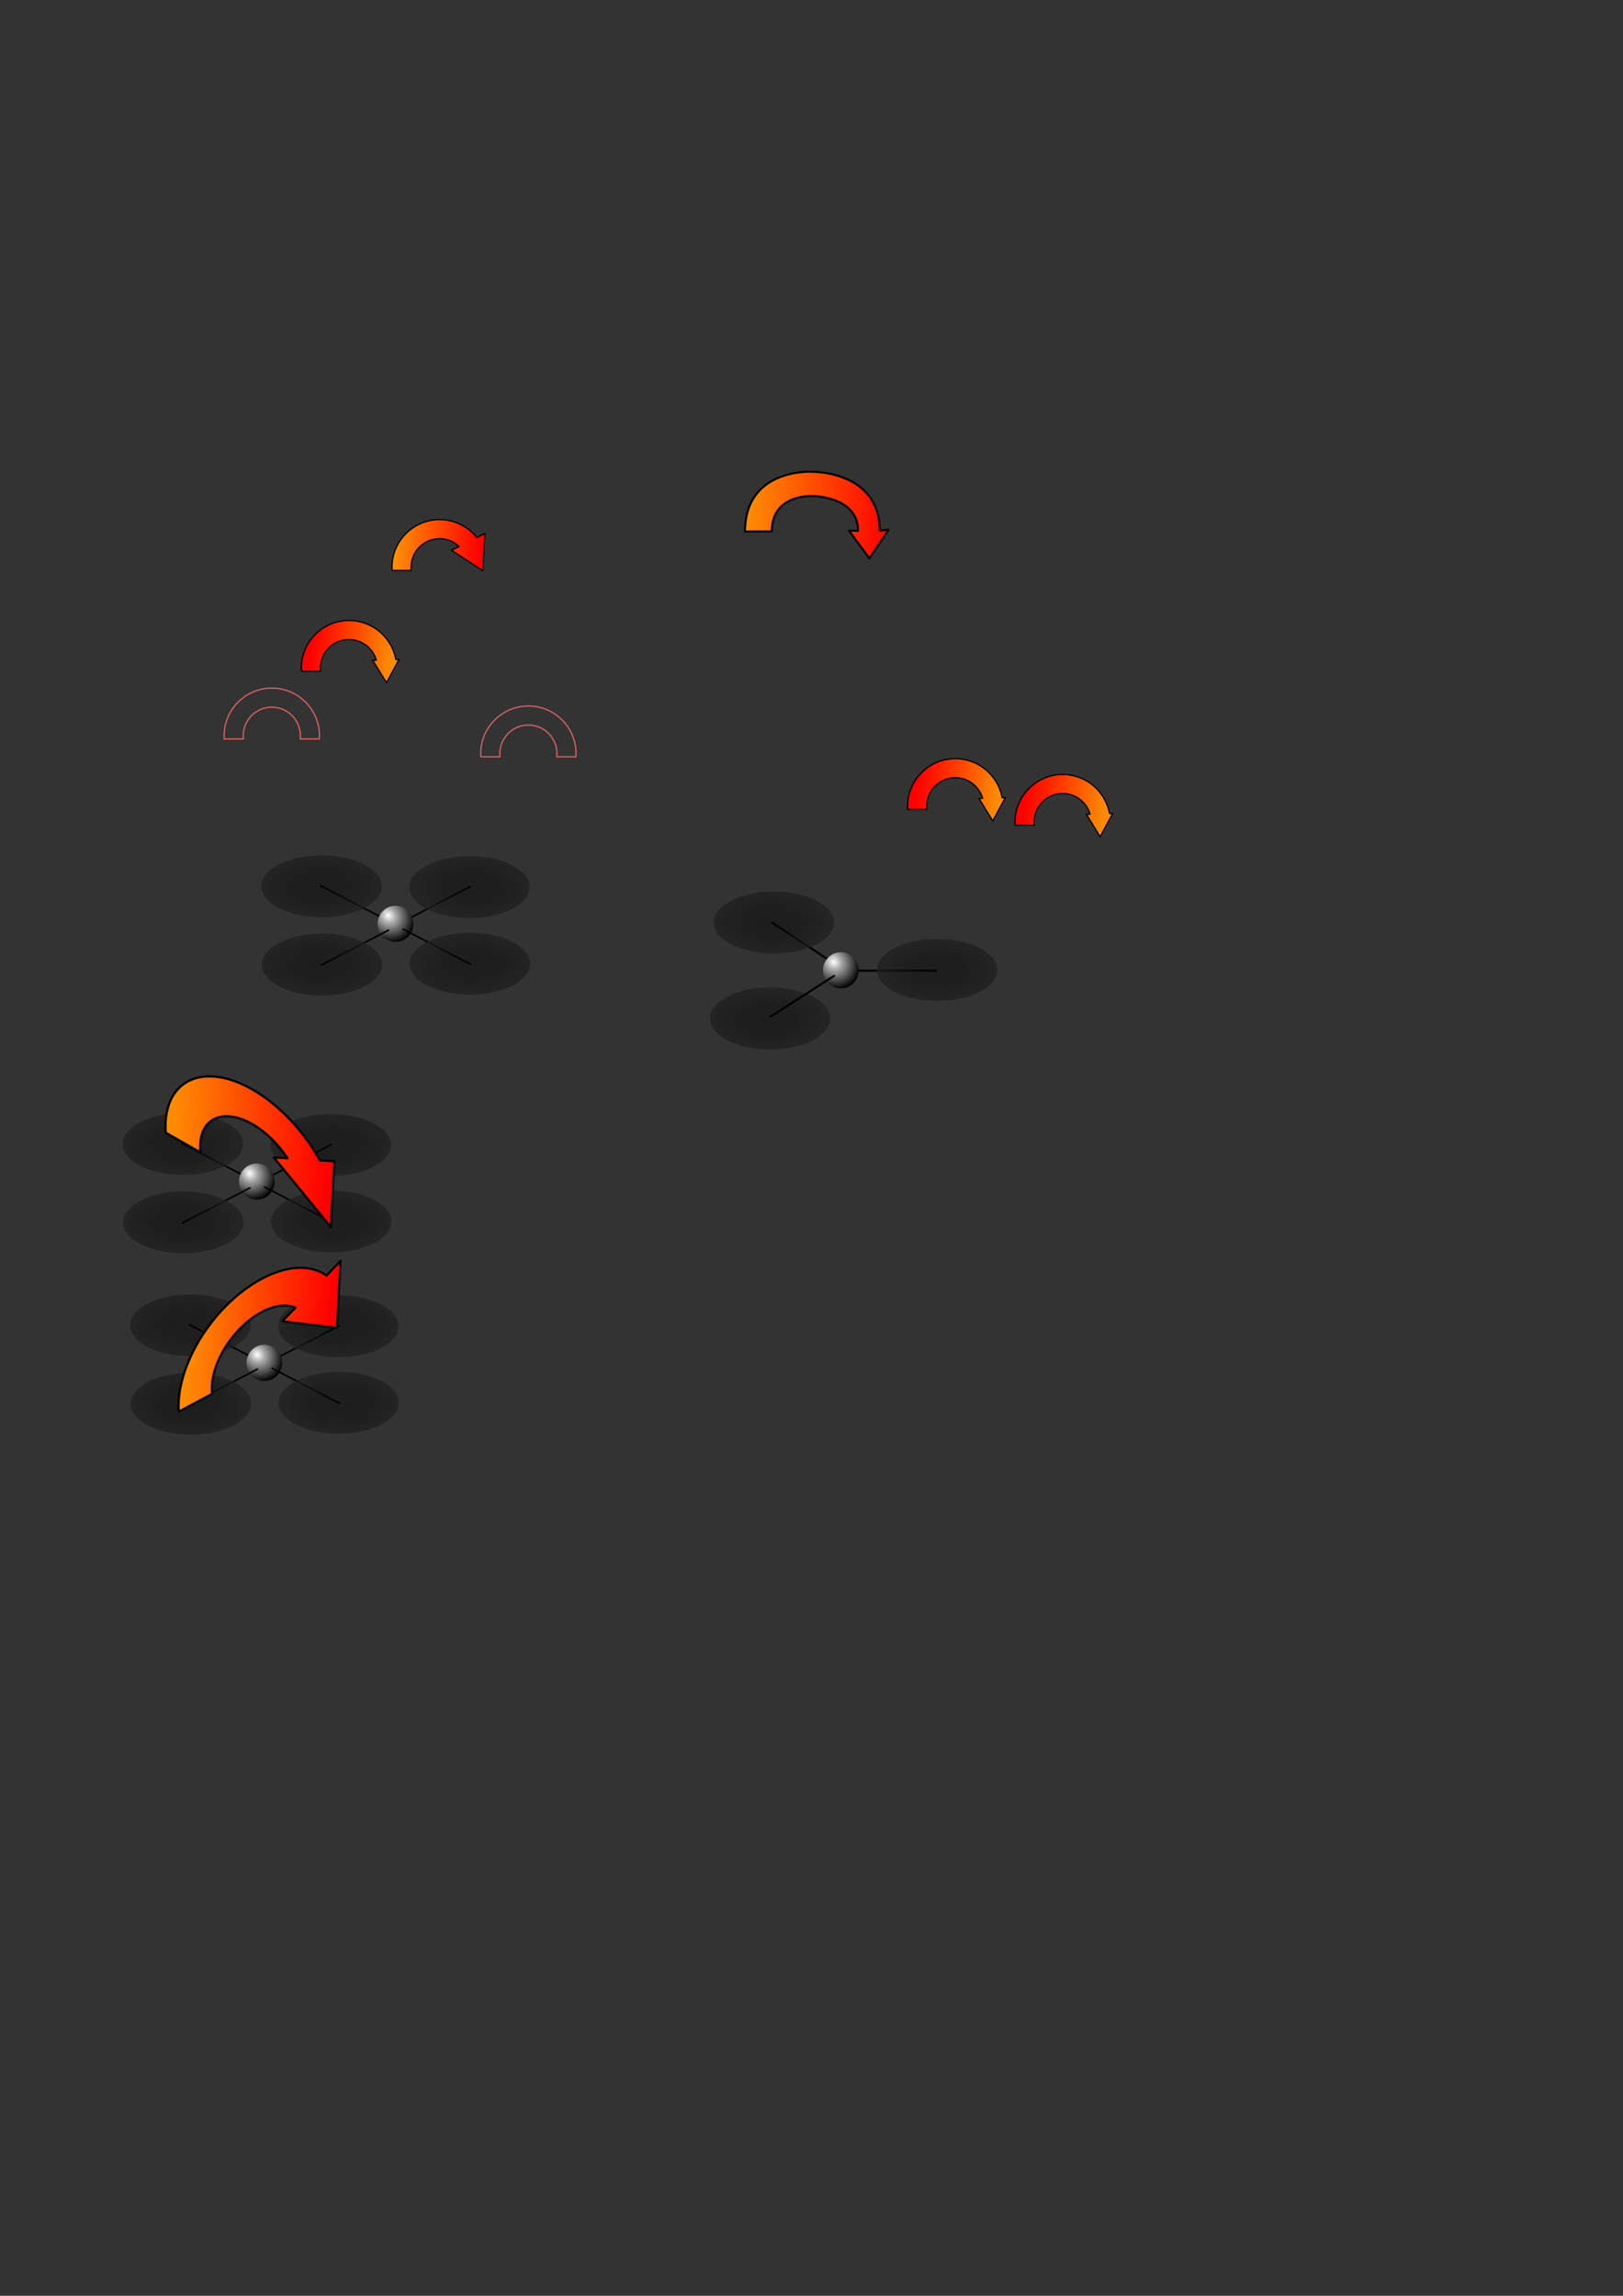<?xml version="1.0" encoding="UTF-8" standalone="no"?>
<!-- Created with Inkscape (http://www.inkscape.org/) -->
<svg
   xmlns:dc="http://purl.org/dc/elements/1.1/"
   xmlns:cc="http://web.resource.org/cc/"
   xmlns:rdf="http://www.w3.org/1999/02/22-rdf-syntax-ns#"
   xmlns:svg="http://www.w3.org/2000/svg"
   xmlns="http://www.w3.org/2000/svg"
   xmlns:xlink="http://www.w3.org/1999/xlink"
   xmlns:sodipodi="http://sodipodi.sourceforge.net/DTD/sodipodi-0.dtd"
   xmlns:inkscape="http://www.inkscape.org/namespaces/inkscape"
   width="210mm"
   height="297mm"
   id="svg2"
   sodipodi:version="0.32"
   inkscape:version="0.44.1"
   sodipodi:docbase="C:\Projets\CMD\Communication\Images"
   sodipodi:docname="trirotors.svg">
  <rect width="100%" height="100%" fill="#333333" stroke="none"/>
  <defs
     id="defs4">
    <linearGradient
       id="linearGradient10316">
      <stop
         style="stop-color:red;stop-opacity:1;"
         offset="0"
         id="stop10318" />
      <stop
         style="stop-color:#ff8b04;stop-opacity:1;"
         offset="1"
         id="stop10320" />
    </linearGradient>
    <marker
       inkscape:stockid="Arrow1Lend"
       orient="auto"
       refY="0.0"
       refX="0.0"
       id="Arrow1Lend"
       style="overflow:visible;">
      <path
         id="path7577"
         d="M 0.0,0.0 L 5.0,-5.0 L -12.5,0.0 L 5.0,5.0 L 0.0,0.0 z "
         style="fill-rule:evenodd;stroke:#000000;stroke-width:1.0pt;marker-start:none;"
         transform="scale(0.8) rotate(180) translate(12.5,0)" />
    </marker>
    <marker
       inkscape:stockid="TriangleInS"
       orient="auto"
       refY="0.0"
       refX="0.0"
       id="TriangleInS"
       style="overflow:visible">
      <path
         id="path7485"
         d="M 5.77,0.0 L -2.88,5.0 L -2.88,-5.0 L 5.77,0.0 z "
         style="fill-rule:evenodd;stroke:#000000;stroke-width:1.0pt;marker-start:none"
         transform="scale(-0.2)" />
    </marker>
    <linearGradient
       id="linearGradient8512">
      <stop
         style="stop-color:#ce1e1e;stop-opacity:0.366;"
         offset="0"
         id="stop8514" />
      <stop
         style="stop-color:#fb0000;stop-opacity:1;"
         offset="1"
         id="stop8516" />
    </linearGradient>
    <marker
       inkscape:stockid="TriangleOutL"
       orient="auto"
       refY="0.0"
       refX="0.0"
       id="TriangleOutL"
       style="overflow:visible">
      <path
         id="path7482"
         d="M 5.77,0.0 L -2.88,5.0 L -2.88,-5.0 L 5.77,0.0 z "
         style="fill-rule:evenodd;stroke:#000000;stroke-width:1.0pt;marker-start:none"
         transform="scale(0.8)" />
    </marker>
    <marker
       inkscape:stockid="SemiCircleOut"
       orient="auto"
       refY="0.0"
       refX="0.0"
       id="SemiCircleOut"
       style="overflow:visible">
      <path
         id="path7461"
         d="M -2.5,-0.809 C -2.5,1.951 -4.74,4.191 -7.5,4.191 L -7.5,-5.809 C -4.74,-5.809 -2.5,-3.569 -2.5,-0.809 z "
         style="fill-rule:evenodd;stroke:#000000;stroke-width:1.0pt;marker-start:none;marker-end:none"
         transform="scale(0.6) translate(7.125,0.763)" />
    </marker>
    <marker
       inkscape:stockid="CurvyCross"
       orient="auto"
       refY="0.0"
       refX="0.0"
       id="CurvyCross"
       style="overflow:visible">
      <g
         id="g7448"
         transform="scale(0.6)">
        <path
           id="path7450"
           d="M 4.625,-5.046 C 1.865,-5.046 -0.375,-2.806 -0.375,-0.046 C -0.375,2.714 1.865,4.954 4.625,4.954"
           style="fill:none;fill-rule:evenodd;stroke:#000000;stroke-width:1.0pt;marker-start:none;marker-end:none" />
        <path
           id="path7452"
           d="M -5.413,-5.046 C -2.653,-5.046 -0.413,-2.806 -0.413,-0.046 C -0.413,2.714 -2.653,4.954 -5.413,4.954"
           style="fill:none;fill-rule:evenodd;stroke:#000000;stroke-width:1.0pt;marker-start:none;marker-end:none" />
      </g>
    </marker>
    <marker
       inkscape:stockid="Scissors"
       orient="auto"
       refY="0.0"
       refX="0.0"
       id="Scissors"
       style="overflow:visible">
      <path
         id="schere"
         style="marker-start:none"
         d="M 9.09,-3.606 C 8.12,-4.777 6.37,-4.736 5.062,-4.233 L -3.15,-1.155 C -5.538,-2.462 -7.898,-2.087 -7.898,-2.724 C -7.898,-3.221 -7.442,-3.112 -7.51,-4.407 C -7.576,-5.65 -8.874,-6.57 -10.1,-6.488 C -11.328,-6.496 -12.6,-5.555 -12.611,-4.258 C -12.702,-2.952 -11.604,-1.739 -10.304,-1.653 C -8.782,-1.427 -6.086,-2.349 -4.821,-0.082 C -5.763,1.656 -7.435,1.661 -8.947,1.574 C -10.201,1.501 -11.709,1.861 -12.307,3.095 C -12.886,4.277 -12.318,5.959 -10.99,6.321 C -9.65,6.813 -7.81,6.191 -7.491,4.65 C -7.245,3.462 -8.086,2.904 -7.764,2.473 C -7.52,2.148 -5.973,2.336 -3.216,1.098 L 5.676,4.233 C 6.8,4.547 8.173,4.536 9.168,3.431 L -0.052,-0.054 L 9.09,-3.606 z M -9.218,-5.507 C -7.923,-4.784 -8.029,-2.823 -9.374,-2.443 C -10.591,-2.02 -12.145,-3.202 -11.758,-4.521 C -11.53,-5.603 -10.104,-6.001 -9.218,-5.507 z M -9.162,2.511 C -7.811,3.01 -8.04,5.295 -9.414,5.602 C -10.325,5.919 -11.627,5.464 -11.72,4.39 C -11.897,3.085 -10.363,1.906 -9.162,2.511 z " />
    </marker>
    <marker
       inkscape:stockid="Legs"
       orient="auto"
       refY="0.0"
       refX="0.0"
       id="Legs"
       style="overflow:visible">
      <g
         id="g7433"
         transform="scale(-0.7)">
        <g
           id="g7435"
           transform="matrix(0,-1,-1,0,20.709,21.314)">
          <path
             id="path7437"
             d="M 21.221,20.675 C 14.311,25.397 18.767,27.282 15.38,34.119"
             style="fill:none;fill-opacity:0.75;fill-rule:evenodd;stroke:#000000;stroke-width:1pt;marker-start:none;marker-end:none" />
          <path
             id="path7439"
             d="M 21.398,20.548 C 20.038,28.896 24.934,29.318 25.903,34.373"
             style="fill:none;fill-opacity:0.75;fill-rule:evenodd;stroke:#000000;stroke-width:1pt;marker-start:none;marker-end:none" />
        </g>
        <path
           id="path7441"
           d="M -14.09,-6.732 L -15.012,-2.688 L -11.049,-3.912 L -14.09,-6.732 z "
           style="fill:#030300;fill-rule:evenodd;stroke-width:1pt;marker-end:none" />
        <path
           id="path7443"
           d="M -15.216,4.557 L -13.342,8.256 L -11.075,4.784 L -15.216,4.557 z "
           style="fill:#030300;fill-rule:evenodd;stroke-width:1pt;marker-end:none" />
      </g>
    </marker>
    <marker
       inkscape:stockid="Club"
       orient="auto"
       refY="0.0"
       refX="0.0"
       id="Club"
       style="overflow:visible">
      <path
         id="path7413"
         d="M -1.597,-7.098 C -3.486,-7.098 -5.024,-5.561 -5.024,-3.671 C -5.024,-3.015 -4.785,-2.444 -4.464,-1.923 C -4.503,-1.891 -4.544,-1.865 -4.581,-1.83 C -5.203,-2.685 -6.17,-3.275 -7.308,-3.275 C -9.197,-3.275 -10.734,-1.738 -10.734,0.151 C -10.734,2.04 -9.197,3.578 -7.308,3.578 C -6.314,3.578 -5.439,3.136 -4.814,2.459 C -4.938,2.814 -5.024,3.18 -5.024,3.578 C -5.024,5.467 -3.486,7.004 -1.597,7.004 C 0.292,7.004 1.829,5.467 1.829,3.578 C 1.829,2.784 1.514,2.084 1.06,1.503 C 2.415,1.766 3.772,2.297 4.766,3.834 C 4.028,3.096 3.554,1.753 3.554,-0.059 L 2.925,-0.105 L 3.507,-0.128 C 3.507,-1.94 3.958,-3.283 4.696,-4.021 C 3.737,-2.539 2.439,-1.995 1.13,-1.713 C 1.534,-2.275 1.829,-2.927 1.829,-3.671 C 1.829,-5.561 0.292,-7.098 -1.597,-7.098 z "
         style="fill-rule:evenodd;stroke:#000000;stroke-width:0.746pt;marker-start:none"
         transform="scale(0.6)" />
    </marker>
    <marker
       inkscape:stockid="RazorWire"
       id="RazorWire"
       refX="0"
       refY="0"
       orient="auto">
       style=&quot;overflow:visible&quot;&gt;
      <path
   id="path7410"
   transform="scale(0.8,0.8)"
   style="fill:#808080;fill-opacity:1;fill-rule:evenodd;stroke:#000000;stroke-width:0.1pt"
   d="M 0.023,-0.74 L 0.023,0.697 L -7.759,3.01 L 10.679,3.01 L 3.491,0.697 L 3.491,-0.74 L 10.741,-2.896 L -7.727,-2.896 L 0.023,-0.74 z " />
</marker>
    <marker
       inkscape:stockid="Torso"
       orient="auto"
       refY="0.0"
       refX="0.0"
       id="Torso"
       style="overflow:visible">
      <g
         id="g7416"
         transform="scale(0.7)">
        <path
           id="path7418"
           d="M -4.779,-3.24 C -2.429,-2.874 0.521,-1.302 0.258,0.388 C -0.005,2.078 -2.213,2.618 -4.563,2.252 C -6.913,1.886 -8.521,0.752 -8.258,-0.938 C -7.995,-2.628 -7.13,-3.605 -4.779,-3.24 z "
           style="fill:none;fill-opacity:0.75;fill-rule:evenodd;stroke:#000000;stroke-width:1.25;marker-start:none;marker-mid:none;marker-end:none" />
        <path
           id="path7420"
           d="M 4.46,0.089 C -2.556,-4.378 5.225,-3.906 -0.848,-8.72"
           style="fill:none;fill-opacity:0.75;fill-rule:evenodd;stroke:#000000;stroke-width:1pt;marker-end:none" />
        <path
           id="path7422"
           d="M 4.93,0.058 C -1.387,1.749 1.803,5.478 -4.945,7.546"
           style="fill:none;fill-opacity:0.75;fill-rule:evenodd;stroke:#000000;stroke-width:1pt;marker-start:none;marker-end:none" />
        <rect
           id="rect7424"
           transform="matrix(0.528,-0.85,0.888,0.46,0,0)"
           y="-1.741"
           x="-10.392"
           height="2.761"
           width="2.637"
           style="fill-rule:evenodd;stroke-width:1pt;marker-end:none" />
        <rect
           id="rect7426"
           transform="matrix(0.671,-0.741,0.791,0.612,0,0)"
           y="-7.963"
           x="4.959"
           height="2.861"
           width="2.733"
           style="fill-rule:evenodd;stroke-width:1pt;marker-end:none" />
        <path
           id="path7428"
           transform="matrix(0,-1.11,1.11,0,25.966,19.716)"
           d="M 16.78 -28.685 A 0.607 0.607 0 1 0 15.565,-28.685 A 0.607 0.607 0 1 0 16.78 -28.685 z"
           sodipodi:ry="0.60731727"
           sodipodi:rx="0.60731727"
           sodipodi:cy="-28.685045"
           sodipodi:cx="16.172634"
           style="fill:#ff0000;fill-opacity:0.75;fill-rule:evenodd;stroke:#000000;stroke-width:1pt;marker-start:none;marker-end:none"
           sodipodi:type="arc" />
        <path
           id="path7430"
           transform="matrix(0,-1.11,1.11,0,26.825,16.991)"
           d="M 16.78 -28.685 A 0.607 0.607 0 1 0 15.565,-28.685 A 0.607 0.607 0 1 0 16.78 -28.685 z"
           sodipodi:ry="0.60731727"
           sodipodi:rx="0.60731727"
           sodipodi:cy="-28.685045"
           sodipodi:cx="16.172634"
           style="fill:#ff0000;fill-opacity:0.75;fill-rule:evenodd;stroke:#000000;stroke-width:1pt;marker-start:none;marker-end:none"
           sodipodi:type="arc" />
      </g>
    </marker>
    <marker
       inkscape:stockid="Arrow2Lend"
       orient="auto"
       refY="0.0"
       refX="0.0"
       id="Arrow2Lend"
       style="overflow:visible;">
      <path
         id="path7559"
         style="font-size:12.0;fill-rule:evenodd;stroke-width:0.625;stroke-linejoin:round;"
         d="M 8.719,4.034 L -2.207,0.016 L 8.719,-4.002 C 6.973,-1.63 6.983,1.616 8.719,4.034 z "
         transform="scale(1.1) rotate(180) translate(1,0)" />
    </marker>
    <linearGradient
       id="linearGradient3689">
      <stop
         style="stop-color:white;stop-opacity:1;"
         offset="0"
         id="stop3691" />
      <stop
         id="stop6352"
         offset="0.309"
         style="stop-color:#a4a4a4;stop-opacity:1;" />
      <stop
         style="stop-color:black;stop-opacity:1;"
         offset="1"
         id="stop3693" />
    </linearGradient>
    <linearGradient
       id="linearGradient2782">
      <stop
         style="stop-color:black;stop-opacity:0.411;"
         offset="0"
         id="stop2784" />
      <stop
         style="stop-color:#1f1f1f;stop-opacity:0.741;"
         offset="1"
         id="stop2786" />
    </linearGradient>
    <radialGradient
       inkscape:collect="always"
       xlink:href="#linearGradient2782"
       id="radialGradient6424"
       gradientUnits="userSpaceOnUse"
       gradientTransform="matrix(4.209917e-3,-0.526,0.966,7.845664e-3,-358.727,593.345)"
       cx="145.759"
       cy="521.751"
       fx="145.759"
       fy="521.751"
       r="129.561" />
    <radialGradient
       inkscape:collect="always"
       xlink:href="#linearGradient2782"
       id="radialGradient6426"
       gradientUnits="userSpaceOnUse"
       gradientTransform="matrix(4.209917e-3,-0.526,0.966,7.845664e-3,-358.727,593.345)"
       cx="145.759"
       cy="521.751"
       fx="145.759"
       fy="521.751"
       r="129.561" />
    <radialGradient
       inkscape:collect="always"
       xlink:href="#linearGradient3689"
       id="radialGradient6428"
       gradientUnits="userSpaceOnUse"
       gradientTransform="matrix(1.056,1.074,-1.047,0.851,577.506,-242.513)"
       cx="306.13"
       cy="568.203"
       fx="306.13"
       fy="568.203"
       r="43.569" />
    <radialGradient
       inkscape:collect="always"
       xlink:href="#linearGradient2782"
       id="radialGradient6430"
       gradientUnits="userSpaceOnUse"
       gradientTransform="matrix(4.209917e-3,-0.526,0.966,7.845664e-3,-358.727,593.345)"
       cx="145.759"
       cy="521.751"
       fx="145.759"
       fy="521.751"
       r="129.561" />
    <radialGradient
       inkscape:collect="always"
       xlink:href="#linearGradient2782"
       id="radialGradient6432"
       gradientUnits="userSpaceOnUse"
       gradientTransform="matrix(4.209917e-3,-0.526,0.966,7.845664e-3,-358.727,593.345)"
       cx="145.759"
       cy="521.751"
       fx="145.759"
       fy="521.751"
       r="129.561" />
    <radialGradient
       inkscape:collect="always"
       xlink:href="#linearGradient3689"
       id="radialGradient6466"
       gradientUnits="userSpaceOnUse"
       gradientTransform="matrix(1.056,1.074,-1.047,0.851,577.506,-242.513)"
       cx="306.13"
       cy="568.203"
       fx="306.13"
       fy="568.203"
       r="43.569" />
    <radialGradient
       inkscape:collect="always"
       xlink:href="#linearGradient2782"
       id="radialGradient6497"
       gradientUnits="userSpaceOnUse"
       gradientTransform="matrix(4.209917e-3,-0.526,0.966,7.845664e-3,-358.727,593.345)"
       cx="145.759"
       cy="521.751"
       fx="145.759"
       fy="521.751"
       r="129.561" />
    <radialGradient
       inkscape:collect="always"
       xlink:href="#linearGradient2782"
       id="radialGradient6499"
       gradientUnits="userSpaceOnUse"
       gradientTransform="matrix(4.209917e-3,-0.526,0.966,7.845664e-3,-358.727,593.345)"
       cx="145.759"
       cy="521.751"
       fx="145.759"
       fy="521.751"
       r="129.561" />
    <radialGradient
       inkscape:collect="always"
       xlink:href="#linearGradient2782"
       id="radialGradient6501"
       gradientUnits="userSpaceOnUse"
       gradientTransform="matrix(4.209917e-3,-0.526,0.966,7.845664e-3,-358.727,593.345)"
       cx="145.759"
       cy="521.751"
       fx="145.759"
       fy="521.751"
       r="129.561" />
    <linearGradient
       inkscape:collect="always"
       xlink:href="#linearGradient10316"
       id="linearGradient10334"
       gradientUnits="userSpaceOnUse"
       gradientTransform="matrix(0.975,-0.222,0.222,0.975,-286.463,-86.296)"
       x1="253.743"
       y1="537.393"
       x2="186.878"
       y2="518.974" />
    <linearGradient
       inkscape:collect="always"
       xlink:href="#linearGradient10316"
       id="linearGradient10338"
       gradientUnits="userSpaceOnUse"
       gradientTransform="matrix(0.975,-0.222,0.222,0.975,-299.783,-30.867)"
       x1="253.743"
       y1="537.393"
       x2="186.878"
       y2="518.974" />
    <linearGradient
       inkscape:collect="always"
       xlink:href="#linearGradient10316"
       id="linearGradient10342"
       gradientUnits="userSpaceOnUse"
       gradientTransform="matrix(0.975,-0.222,0.222,0.975,-305.369,-0.36)"
       x1="253.743"
       y1="537.393"
       x2="186.878"
       y2="518.974" />
    <linearGradient
       inkscape:collect="always"
       xlink:href="#linearGradient10316"
       id="linearGradient10350"
       gradientUnits="userSpaceOnUse"
       gradientTransform="matrix(0.975,-0.222,0.222,0.975,-189.514,-189.426)"
       x1="253.743"
       y1="537.393"
       x2="186.878"
       y2="518.974" />
    <linearGradient
       inkscape:collect="always"
       xlink:href="#linearGradient10316"
       id="linearGradient10354"
       gradientUnits="userSpaceOnUse"
       gradientTransform="matrix(0.975,-0.222,0.222,0.975,68.759,-213.548)"
       x1="253.743"
       y1="537.393"
       x2="186.878"
       y2="518.974" />
    <linearGradient
       inkscape:collect="always"
       xlink:href="#linearGradient10316"
       id="linearGradient11270"
       x1="234.517"
       y1="275.448"
       x2="193.627"
       y2="273.444"
       gradientUnits="userSpaceOnUse" />
    <linearGradient
       inkscape:collect="always"
       xlink:href="#linearGradient10316"
       id="linearGradient12159"
       gradientUnits="userSpaceOnUse"
       x1="234.517"
       y1="275.448"
       x2="193.627"
       y2="273.444"
       gradientTransform="matrix(1.743,-0.929,0,1.743,-163.126,168.553)" />
    <linearGradient
       inkscape:collect="always"
       xlink:href="#linearGradient10316"
       id="linearGradient12180"
       x1="151"
       y1="323.654"
       x2="190.094"
       y2="329.518"
       gradientUnits="userSpaceOnUse" />
    <linearGradient
       inkscape:collect="always"
       xlink:href="#linearGradient10316"
       id="linearGradient13069"
       gradientUnits="userSpaceOnUse"
       x1="151"
       y1="323.654"
       x2="190.094"
       y2="329.518"
       gradientTransform="translate(296.493,67.56)" />
    <linearGradient
       inkscape:collect="always"
       xlink:href="#linearGradient10316"
       id="linearGradient13073"
       gradientUnits="userSpaceOnUse"
       x1="151"
       y1="323.654"
       x2="190.094"
       y2="329.518"
       gradientTransform="translate(349.016,75.301)" />
    <linearGradient
       inkscape:collect="always"
       xlink:href="#linearGradient10316"
       id="linearGradient13077"
       gradientUnits="userSpaceOnUse"
       x1="151"
       y1="323.654"
       x2="190.094"
       y2="329.518"
       gradientTransform="matrix(1.857,0.96,0,1.857,-3.132,-371.486)" />
    <linearGradient
       inkscape:collect="always"
       xlink:href="#linearGradient10316"
       id="linearGradient13081"
       gradientUnits="userSpaceOnUse"
       x1="234.517"
       y1="275.448"
       x2="193.627"
       y2="273.444"
       gradientTransform="matrix(1.819,1.033,0,1.819,-267.793,-151.59)" />
    <radialGradient
       inkscape:collect="always"
       xlink:href="#linearGradient2782"
       id="radialGradient13113"
       gradientUnits="userSpaceOnUse"
       gradientTransform="matrix(4.209917e-3,-0.526,0.966,7.845664e-3,-358.727,593.345)"
       cx="145.759"
       cy="521.751"
       fx="145.759"
       fy="521.751"
       r="129.561" />
    <radialGradient
       inkscape:collect="always"
       xlink:href="#linearGradient2782"
       id="radialGradient13115"
       gradientUnits="userSpaceOnUse"
       gradientTransform="matrix(4.209917e-3,-0.526,0.966,7.845664e-3,-358.727,593.345)"
       cx="145.759"
       cy="521.751"
       fx="145.759"
       fy="521.751"
       r="129.561" />
    <radialGradient
       inkscape:collect="always"
       xlink:href="#linearGradient3689"
       id="radialGradient13117"
       gradientUnits="userSpaceOnUse"
       gradientTransform="matrix(1.056,1.074,-1.047,0.851,577.506,-242.513)"
       cx="306.13"
       cy="568.203"
       fx="306.13"
       fy="568.203"
       r="43.569" />
    <radialGradient
       inkscape:collect="always"
       xlink:href="#linearGradient2782"
       id="radialGradient13119"
       gradientUnits="userSpaceOnUse"
       gradientTransform="matrix(4.209917e-3,-0.526,0.966,7.845664e-3,-358.727,593.345)"
       cx="145.759"
       cy="521.751"
       fx="145.759"
       fy="521.751"
       r="129.561" />
    <radialGradient
       inkscape:collect="always"
       xlink:href="#linearGradient2782"
       id="radialGradient13121"
       gradientUnits="userSpaceOnUse"
       gradientTransform="matrix(4.209917e-3,-0.526,0.966,7.845664e-3,-358.727,593.345)"
       cx="145.759"
       cy="521.751"
       fx="145.759"
       fy="521.751"
       r="129.561" />
    <linearGradient
       inkscape:collect="always"
       xlink:href="#linearGradient10316"
       id="linearGradient13123"
       gradientUnits="userSpaceOnUse"
       gradientTransform="matrix(1.743,-0.929,0,1.743,-246.805,382.142)"
       x1="234.517"
       y1="275.448"
       x2="193.627"
       y2="273.444" />
    <radialGradient
       inkscape:collect="always"
       xlink:href="#linearGradient2782"
       id="radialGradient13153"
       gradientUnits="userSpaceOnUse"
       gradientTransform="matrix(4.209917e-3,-0.526,0.966,7.845664e-3,-358.727,593.345)"
       cx="145.759"
       cy="521.751"
       fx="145.759"
       fy="521.751"
       r="129.561" />
    <radialGradient
       inkscape:collect="always"
       xlink:href="#linearGradient2782"
       id="radialGradient13155"
       gradientUnits="userSpaceOnUse"
       gradientTransform="matrix(4.209917e-3,-0.526,0.966,7.845664e-3,-358.727,593.345)"
       cx="145.759"
       cy="521.751"
       fx="145.759"
       fy="521.751"
       r="129.561" />
    <radialGradient
       inkscape:collect="always"
       xlink:href="#linearGradient3689"
       id="radialGradient13157"
       gradientUnits="userSpaceOnUse"
       gradientTransform="matrix(1.056,1.074,-1.047,0.851,577.506,-242.513)"
       cx="306.13"
       cy="568.203"
       fx="306.13"
       fy="568.203"
       r="43.569" />
    <radialGradient
       inkscape:collect="always"
       xlink:href="#linearGradient2782"
       id="radialGradient13159"
       gradientUnits="userSpaceOnUse"
       gradientTransform="matrix(4.209917e-3,-0.526,0.966,7.845664e-3,-358.727,593.345)"
       cx="145.759"
       cy="521.751"
       fx="145.759"
       fy="521.751"
       r="129.561" />
    <radialGradient
       inkscape:collect="always"
       xlink:href="#linearGradient2782"
       id="radialGradient13161"
       gradientUnits="userSpaceOnUse"
       gradientTransform="matrix(4.209917e-3,-0.526,0.966,7.845664e-3,-358.727,593.345)"
       cx="145.759"
       cy="521.751"
       fx="145.759"
       fy="521.751"
       r="129.561" />
    <linearGradient
       inkscape:collect="always"
       xlink:href="#linearGradient10316"
       id="linearGradient13165"
       gradientUnits="userSpaceOnUse"
       x1="234.517"
       y1="275.448"
       x2="193.627"
       y2="273.444"
       gradientTransform="matrix(6.384,0,0,3.563,-1178.45,-545.997)" />
  </defs>
  <sodipodi:namedview
     id="base"
     pagecolor="#ffffff"
     bordercolor="#666666"
     borderopacity="1.0"
     inkscape:pageopacity="0.0"
     inkscape:pageshadow="2"
     inkscape:zoom="1.8087443"
     inkscape:cx="225.46173"
     inkscape:cy="672.9144"
     inkscape:document-units="px"
     inkscape:current-layer="layer1"
     inkscape:window-width="1440"
     inkscape:window-height="814"
     inkscape:window-x="-4"
     inkscape:window-y="-4" />
  <g
     inkscape:label="Calque 1"
     inkscape:groupmode="layer"
     id="layer1">
    <g
       id="g6409"
       transform="matrix(0.2,0,0,0.2,60.926,462.077)">
      <g
         transform="matrix(1,0,0,-1,-1.052,1164.474)"
         id="g6377">
        <path
           style="fill:none;fill-opacity:0.75;fill-rule:evenodd;stroke:black;stroke-width:4;stroke-linecap:round;stroke-linejoin:round;stroke-miterlimit:4;stroke-dasharray:none;stroke-opacity:1"
           d="M 141.672,679.262 L 306.273,593.721"
           id="path6379" />
        <path
           sodipodi:type="arc"
           style="opacity:1;fill:url(#radialGradient6424);fill-opacity:1;stroke:none;stroke-width:4;stroke-linecap:round;stroke-linejoin:round;stroke-miterlimit:4;stroke-dasharray:none;stroke-opacity:1"
           id="path6381"
           sodipodi:cx="150.19879"
           sodipodi:cy="519.78705"
           sodipodi:rx="129.56079"
           sodipodi:ry="67.073509"
           d="M 279.76 519.787 A 129.561 67.074 0 1 1  20.638,519.787 A 129.561 67.074 0 1 1  279.76 519.787 z"
           transform="matrix(1.136,0,0,1.128,-27.12,91.585)" />
      </g>
      <g
         transform="matrix(-1,0,0,-1,647.709,1166.618)"
         id="g6383">
        <path
           style="fill:none;fill-opacity:0.75;fill-rule:evenodd;stroke:black;stroke-width:4;stroke-linecap:round;stroke-linejoin:round;stroke-miterlimit:4;stroke-dasharray:none;stroke-opacity:1"
           d="M 141.672,679.262 L 306.273,593.721"
           id="path6385" />
        <path
           sodipodi:type="arc"
           style="opacity:1;fill:url(#radialGradient6426);fill-opacity:1;stroke:none;stroke-width:4;stroke-linecap:round;stroke-linejoin:round;stroke-miterlimit:4;stroke-dasharray:none;stroke-opacity:1"
           id="path6387"
           sodipodi:cx="150.19879"
           sodipodi:cy="519.78705"
           sodipodi:rx="129.56079"
           sodipodi:ry="67.073509"
           d="M 279.76 519.787 A 129.561 67.074 0 1 1  20.638,519.787 A 129.561 67.074 0 1 1  279.76 519.787 z"
           transform="matrix(1.136,0,0,1.128,-27.12,91.585)" />
      </g>
      <path
         transform="matrix(1,0,0,1.1,0,-68.546)"
         d="M 366.898 588.007 A 43.569 40.129 0 1 1  279.76,588.007 A 43.569 40.129 0 1 1  366.898 588.007 z"
         sodipodi:ry="40.129448"
         sodipodi:rx="43.569118"
         sodipodi:cy="588.00714"
         sodipodi:cx="323.3287"
         id="path2802"
         style="opacity:1;fill:url(#radialGradient6428);fill-opacity:1;stroke:none;stroke-width:4;stroke-linecap:round;stroke-linejoin:round;stroke-miterlimit:4;stroke-dasharray:none;stroke-opacity:1"
         sodipodi:type="arc" />
      <g
         id="g6365">
        <path
           style="fill:none;fill-opacity:0.75;fill-rule:evenodd;stroke:black;stroke-width:4;stroke-linecap:round;stroke-linejoin:round;stroke-miterlimit:4;stroke-dasharray:none;stroke-opacity:1"
           d="M 141.672,679.262 L 306.273,593.721"
           id="path1872" />
        <path
           sodipodi:type="arc"
           style="opacity:1;fill:url(#radialGradient6430);fill-opacity:1;stroke:none;stroke-width:4;stroke-linecap:round;stroke-linejoin:round;stroke-miterlimit:4;stroke-dasharray:none;stroke-opacity:1"
           id="path2794"
           sodipodi:cx="150.19879"
           sodipodi:cy="519.78705"
           sodipodi:rx="129.56079"
           sodipodi:ry="67.073509"
           d="M 279.76 519.787 A 129.561 67.074 0 1 1  20.638,519.787 A 129.561 67.074 0 1 1  279.76 519.787 z"
           transform="matrix(1.136,0,0,1.128,-27.12,91.585)" />
      </g>
      <g
         transform="matrix(-1,0,0,1,648.761,-2.144)"
         id="g6369">
        <path
           style="fill:none;fill-opacity:0.75;fill-rule:evenodd;stroke:black;stroke-width:4;stroke-linecap:round;stroke-linejoin:round;stroke-miterlimit:4;stroke-dasharray:none;stroke-opacity:1"
           d="M 141.672,679.262 L 306.273,593.721"
           id="path6371" />
        <path
           sodipodi:type="arc"
           style="opacity:1;fill:url(#radialGradient6432);fill-opacity:1;stroke:none;stroke-width:4;stroke-linecap:round;stroke-linejoin:round;stroke-miterlimit:4;stroke-dasharray:none;stroke-opacity:1"
           id="path6373"
           sodipodi:cx="150.19879"
           sodipodi:cy="519.78705"
           sodipodi:rx="129.56079"
           sodipodi:ry="67.073509"
           d="M 279.76 519.787 A 129.561 67.074 0 1 1  20.638,519.787 A 129.561 67.074 0 1 1  279.76 519.787 z"
           transform="matrix(1.136,0,0,1.128,-27.12,91.585)" />
      </g>
    </g>
    <g
       id="g6509">
      <path
         id="path6505"
         d="M 408.495,471.49 L 377.31,450.928"
         style="fill:none;fill-opacity:0.75;fill-rule:evenodd;stroke:black;stroke-width:1px;stroke-linecap:butt;stroke-linejoin:miter;stroke-opacity:1" />
      <path
         id="path6507"
         d="M 417.748,474.574 L 458.187,474.574"
         style="fill:none;fill-opacity:0.75;fill-rule:evenodd;stroke:black;stroke-width:1px;stroke-linecap:butt;stroke-linejoin:miter;stroke-opacity:1" />
      <path
         transform="matrix(0.227,0,0,-0.226,344.337,568.548)"
         d="M 279.76 519.787 A 129.561 67.074 0 1 1  20.638,519.787 A 129.561 67.074 0 1 1  279.76 519.787 z"
         sodipodi:ry="67.073509"
         sodipodi:rx="129.56079"
         sodipodi:cy="519.78705"
         sodipodi:cx="150.19879"
         id="path6440"
         style="fill:url(#radialGradient6499);fill-opacity:1;stroke:none;stroke-width:4;stroke-linecap:round;stroke-linejoin:round;stroke-miterlimit:4;stroke-dasharray:none;stroke-opacity:1"
         sodipodi:type="arc" />
      <path
         transform="matrix(0.2,0,0,0.22,346.544,345.059)"
         d="M 366.898 588.007 A 43.569 40.129 0 1 1  279.76,588.007 A 43.569 40.129 0 1 1  366.898 588.007 z"
         sodipodi:ry="40.129448"
         sodipodi:rx="43.569118"
         sodipodi:cy="588.00714"
         sodipodi:cx="323.3287"
         id="path6448"
         style="fill:url(#radialGradient6466);fill-opacity:1;stroke:none;stroke-width:4;stroke-linecap:round;stroke-linejoin:round;stroke-miterlimit:4;stroke-dasharray:none;stroke-opacity:1"
         sodipodi:type="arc" />
      <path
         transform="matrix(0.227,0,0,0.226,342.491,380.513)"
         d="M 279.76 519.787 A 129.561 67.074 0 1 1  20.638,519.787 A 129.561 67.074 0 1 1  279.76 519.787 z"
         sodipodi:ry="67.073509"
         sodipodi:rx="129.56079"
         sodipodi:cy="519.78705"
         sodipodi:cx="150.19879"
         id="path6454"
         style="fill:url(#radialGradient6501);fill-opacity:1;stroke:none;stroke-width:4;stroke-linecap:round;stroke-linejoin:round;stroke-miterlimit:4;stroke-dasharray:none;stroke-opacity:1"
         sodipodi:type="arc" />
      <path
         transform="matrix(-0.227,0,0,0.226,492.344,356.78)"
         d="M 279.76 519.787 A 129.561 67.074 0 1 1  20.638,519.787 A 129.561 67.074 0 1 1  279.76 519.787 z"
         sodipodi:ry="67.073509"
         sodipodi:rx="129.56079"
         sodipodi:cy="519.78705"
         sodipodi:cx="150.19879"
         id="path6460"
         style="fill:url(#radialGradient6497);fill-opacity:1;stroke:none;stroke-width:4;stroke-linecap:round;stroke-linejoin:round;stroke-miterlimit:4;stroke-dasharray:none;stroke-opacity:1"
         sodipodi:type="arc" />
      <path
         id="path6503"
         d="M 408.153,476.973 L 376.625,497.192"
         style="fill:none;fill-opacity:0.75;fill-rule:evenodd;stroke:black;stroke-width:1px;stroke-linecap:butt;stroke-linejoin:miter;stroke-opacity:1" />
    </g>
    <path
       style="fill:url(#linearGradient10354);fill-opacity:1;fill-rule:evenodd;stroke:black;stroke-width:1px;stroke-linecap:round;stroke-linejoin:round;stroke-opacity:1"
       d="M 364.326,259.877 L 377.43,259.8 C 377.43,245.098 390.192,242.55 396.422,242.55 C 402.652,242.55 419.589,244.609 419.589,259.563 L 415.162,259.43 L 425.149,273.012 L 434.531,259.021 L 430.196,259.476 C 430.196,230.515 398.142,230.63 396.451,230.63 C 394.479,230.63 364.326,230.025 364.326,259.877 z "
       id="path10352"
       sodipodi:nodetypes="cczccccczc" />
    <path
       style="opacity:1;fill:url(#linearGradient11270);fill-opacity:1.0;fill-rule:evenodd;stroke:black;stroke-width:0.6;stroke-linecap:round;stroke-linejoin:round;stroke-miterlimit:4;stroke-dasharray:none;stroke-opacity:1"
       d="M 215 254.062 C 202.136 254.062 191.688 264.511 191.688 277.375 C 191.688 277.893 191.717 278.396 191.75 278.906 L 201.094 278.906 C 201.04 278.406 201.031 277.889 201.031 277.375 C 201.031 269.657 207.282 263.375 215 263.375 C 218.688 263.375 222.009 264.841 224.5 267.188 L 220.812 269.062 L 236.125 279.062 L 237.125 260.812 L 233.188 262.812 C 228.912 257.482 222.358 254.063 215 254.062 z "
       id="path10358" />
    <path
       style="opacity:1;fill:url(#linearGradient12180);fill-opacity:1.0;fill-rule:evenodd;stroke:black;stroke-width:0.6;stroke-linecap:round;stroke-linejoin:round;stroke-miterlimit:4;stroke-dasharray:none;stroke-opacity:1"
       d="M 170.656 303.375 C 157.792 303.375 147.344 313.823 147.344 326.688 C 147.344 327.206 147.373 327.709 147.406 328.219 L 156.75 328.219 C 156.696 327.719 156.688 327.202 156.688 326.688 C 156.688 318.969 162.938 312.688 170.656 312.688 C 177.02 312.688 182.376 316.956 184.062 322.781 L 182.25 322.844 L 189 333.812 L 195.125 322.438 L 193.594 322.5 C 191.613 311.635 182.087 303.375 170.656 303.375 z "
       id="path11258" />
    <path
       style="opacity:1;fill:none;fill-opacity:1;fill-rule:evenodd;stroke:#dc6363;stroke-width:0.6;stroke-linecap:round;stroke-linejoin:round;stroke-miterlimit:4;stroke-dasharray:none;stroke-opacity:1"
       d="M 258.395,345.193 C 245.531,345.193 235.083,355.641 235.083,368.505 C 235.083,369.024 235.112,369.527 235.145,370.037 L 244.489,370.037 C 244.435,369.537 244.427,369.02 244.427,368.505 C 244.427,360.787 250.677,354.505 258.395,354.505 C 266.114,354.505 272.364,360.787 272.364,368.505 C 272.364,369.02 272.356,369.537 272.302,370.037 L 281.645,370.037 C 281.679,369.527 281.708,369.024 281.708,368.505 C 281.708,355.641 271.259,345.193 258.395,345.193 z "
       id="path12166" />
    <path
       style="opacity:1;fill:none;fill-opacity:1;fill-rule:evenodd;stroke:#dc6363;stroke-width:0.6;stroke-linecap:round;stroke-linejoin:round;stroke-miterlimit:4;stroke-dasharray:none;stroke-opacity:1"
       d="M 132.919,336.447 C 120.055,336.447 109.606,346.896 109.606,359.76 C 109.606,360.278 109.635,360.781 109.669,361.291 L 119.013,361.291 C 118.959,360.791 118.95,360.274 118.95,359.76 C 118.95,352.042 125.2,345.76 132.919,345.76 C 140.637,345.76 146.888,352.042 146.888,359.76 C 146.888,360.274 146.879,360.791 146.825,361.291 L 156.169,361.291 C 156.202,360.781 156.231,360.278 156.231,359.76 C 156.231,346.896 145.783,336.447 132.919,336.447 z "
       id="path12168" />
    <path
       style="opacity:1;fill:url(#linearGradient13069);fill-opacity:1;fill-rule:evenodd;stroke:black;stroke-width:0.6;stroke-linecap:round;stroke-linejoin:round;stroke-miterlimit:4;stroke-dasharray:none;stroke-opacity:1"
       d="M 467.15,370.935 C 454.286,370.935 443.837,381.384 443.837,394.248 C 443.837,394.766 443.866,395.269 443.9,395.779 L 453.243,395.779 C 453.189,395.279 453.181,394.762 453.181,394.248 C 453.181,386.529 459.431,380.248 467.15,380.248 C 473.513,380.248 478.869,384.517 480.556,390.342 L 478.743,390.404 L 485.493,401.373 L 491.618,389.998 L 490.087,390.06 C 488.107,379.196 478.581,370.935 467.15,370.935 z "
       id="path13067" />
    <path
       style="opacity:1;fill:url(#linearGradient13073);fill-opacity:1;fill-rule:evenodd;stroke:black;stroke-width:0.6;stroke-linecap:round;stroke-linejoin:round;stroke-miterlimit:4;stroke-dasharray:none;stroke-opacity:1"
       d="M 519.672,378.676 C 506.808,378.676 496.36,389.124 496.36,401.988 C 496.36,402.507 496.389,403.009 496.422,403.519 L 505.766,403.519 C 505.712,403.019 505.704,402.503 505.704,401.988 C 505.704,394.27 511.954,387.988 519.672,387.988 C 526.036,387.988 531.392,392.257 533.079,398.082 L 531.266,398.144 L 538.016,409.113 L 544.141,397.738 L 542.61,397.801 C 540.629,386.936 531.103,378.676 519.672,378.676 z "
       id="path13071" />
    <path
       style="opacity:1;fill:url(#linearGradient13081);fill-opacity:1;fill-rule:evenodd;stroke:black;stroke-width:1.091;stroke-linecap:round;stroke-linejoin:round;stroke-miterlimit:4;stroke-dasharray:none;stroke-opacity:1"
       d="M 123.322,532.634 C 99.921,519.348 80.914,527.564 80.914,550.966 C 80.914,551.909 80.967,552.854 81.027,553.816 L 98.025,563.466 C 97.926,562.5 97.911,561.552 97.911,560.616 C 97.911,546.575 109.281,541.603 123.322,549.575 C 130.032,553.384 136.073,559.481 140.604,566.322 L 133.896,565.924 L 161.752,599.93 L 163.571,567.763 L 156.408,567.335 C 148.63,553.222 136.707,540.233 123.322,532.634 z "
       id="path13079" />
    <g
       id="g13083"
       transform="matrix(0.2,0,0,0.2,64.601,550.718)">
      <g
         transform="matrix(1,0,0,-1,-1.052,1164.474)"
         id="g13085">
        <path
           style="fill:none;fill-opacity:0.75;fill-rule:evenodd;stroke:black;stroke-width:4;stroke-linecap:round;stroke-linejoin:round;stroke-miterlimit:4;stroke-dasharray:none;stroke-opacity:1"
           d="M 141.672,679.262 L 306.273,593.721"
           id="path13087" />
        <path
           sodipodi:type="arc"
           style="opacity:1;fill:url(#radialGradient13113);fill-opacity:1;stroke:none;stroke-width:4;stroke-linecap:round;stroke-linejoin:round;stroke-miterlimit:4;stroke-dasharray:none;stroke-opacity:1"
           id="path13089"
           sodipodi:cx="150.19879"
           sodipodi:cy="519.78705"
           sodipodi:rx="129.56079"
           sodipodi:ry="67.073509"
           d="M 279.76 519.787 A 129.561 67.074 0 1 1  20.638,519.787 A 129.561 67.074 0 1 1  279.76 519.787 z"
           transform="matrix(1.136,0,0,1.128,-27.12,91.585)" />
      </g>
      <g
         transform="matrix(-1,0,0,-1,647.709,1166.618)"
         id="g13091">
        <path
           style="fill:none;fill-opacity:0.75;fill-rule:evenodd;stroke:black;stroke-width:4;stroke-linecap:round;stroke-linejoin:round;stroke-miterlimit:4;stroke-dasharray:none;stroke-opacity:1"
           d="M 141.672,679.262 L 306.273,593.721"
           id="path13093" />
        <path
           sodipodi:type="arc"
           style="opacity:1;fill:url(#radialGradient13115);fill-opacity:1;stroke:none;stroke-width:4;stroke-linecap:round;stroke-linejoin:round;stroke-miterlimit:4;stroke-dasharray:none;stroke-opacity:1"
           id="path13095"
           sodipodi:cx="150.19879"
           sodipodi:cy="519.78705"
           sodipodi:rx="129.56079"
           sodipodi:ry="67.073509"
           d="M 279.76 519.787 A 129.561 67.074 0 1 1  20.638,519.787 A 129.561 67.074 0 1 1  279.76 519.787 z"
           transform="matrix(1.136,0,0,1.128,-27.12,91.585)" />
      </g>
      <path
         transform="matrix(1,0,0,1.1,0,-68.546)"
         d="M 366.898 588.007 A 43.569 40.129 0 1 1  279.76,588.007 A 43.569 40.129 0 1 1  366.898 588.007 z"
         sodipodi:ry="40.129448"
         sodipodi:rx="43.569118"
         sodipodi:cy="588.00714"
         sodipodi:cx="323.3287"
         id="path13097"
         style="opacity:1;fill:url(#radialGradient13117);fill-opacity:1;stroke:none;stroke-width:4;stroke-linecap:round;stroke-linejoin:round;stroke-miterlimit:4;stroke-dasharray:none;stroke-opacity:1"
         sodipodi:type="arc" />
      <g
         id="g13099">
        <path
           style="fill:none;fill-opacity:0.75;fill-rule:evenodd;stroke:black;stroke-width:4;stroke-linecap:round;stroke-linejoin:round;stroke-miterlimit:4;stroke-dasharray:none;stroke-opacity:1"
           d="M 141.672,679.262 L 306.273,593.721"
           id="path13101" />
        <path
           sodipodi:type="arc"
           style="opacity:1;fill:url(#radialGradient13119);fill-opacity:1;stroke:none;stroke-width:4;stroke-linecap:round;stroke-linejoin:round;stroke-miterlimit:4;stroke-dasharray:none;stroke-opacity:1"
           id="path13103"
           sodipodi:cx="150.19879"
           sodipodi:cy="519.78705"
           sodipodi:rx="129.56079"
           sodipodi:ry="67.073509"
           d="M 279.76 519.787 A 129.561 67.074 0 1 1  20.638,519.787 A 129.561 67.074 0 1 1  279.76 519.787 z"
           transform="matrix(1.136,0,0,1.128,-27.12,91.585)" />
      </g>
      <g
         transform="matrix(-1,0,0,1,648.761,-2.144)"
         id="g13105">
        <path
           style="fill:none;fill-opacity:0.75;fill-rule:evenodd;stroke:black;stroke-width:4;stroke-linecap:round;stroke-linejoin:round;stroke-miterlimit:4;stroke-dasharray:none;stroke-opacity:1"
           d="M 141.672,679.262 L 306.273,593.721"
           id="path13107" />
        <path
           sodipodi:type="arc"
           style="opacity:1;fill:url(#radialGradient13121);fill-opacity:1;stroke:none;stroke-width:4;stroke-linecap:round;stroke-linejoin:round;stroke-miterlimit:4;stroke-dasharray:none;stroke-opacity:1"
           id="path13109"
           sodipodi:cx="150.19879"
           sodipodi:cy="519.78705"
           sodipodi:rx="129.56079"
           sodipodi:ry="67.073509"
           d="M 279.76 519.787 A 129.561 67.074 0 1 1  20.638,519.787 A 129.561 67.074 0 1 1  279.76 519.787 z"
           transform="matrix(1.136,0,0,1.128,-27.12,91.585)" />
      </g>
    </g>
    <path
       style="opacity:1;fill:url(#linearGradient13123);fill-opacity:1;fill-rule:evenodd;stroke:black;stroke-width:1.046;stroke-linecap:round;stroke-linejoin:round;stroke-miterlimit:4;stroke-dasharray:none;stroke-opacity:1"
       d="M 127.954,625.291 C 105.531,637.239 87.319,665.156 87.319,687.579 C 87.319,688.483 87.369,689.332 87.428,690.19 L 103.714,681.512 C 103.62,680.69 103.605,679.797 103.605,678.901 C 103.605,665.447 114.5,648.692 127.954,641.523 C 134.383,638.097 140.171,637.568 144.513,639.345 L 138.085,646.038 L 164.776,649.246 L 166.519,616.506 L 159.656,623.649 C 152.203,618.329 140.778,618.457 127.954,625.291 z "
       id="path13111" />
    <g
       id="g13125"
       transform="matrix(0.2,0,0,0.2,128.733,336.051)">
      <g
         transform="matrix(1,0,0,-1,-1.052,1164.474)"
         id="g13127">
        <path
           style="fill:none;fill-opacity:0.75;fill-rule:evenodd;stroke:black;stroke-width:4;stroke-linecap:round;stroke-linejoin:round;stroke-miterlimit:4;stroke-dasharray:none;stroke-opacity:1"
           d="M 141.672,679.262 L 306.273,593.721"
           id="path13129" />
        <path
           sodipodi:type="arc"
           style="opacity:1;fill:url(#radialGradient13153);fill-opacity:1;stroke:none;stroke-width:4;stroke-linecap:round;stroke-linejoin:round;stroke-miterlimit:4;stroke-dasharray:none;stroke-opacity:1"
           id="path13131"
           sodipodi:cx="150.19879"
           sodipodi:cy="519.78705"
           sodipodi:rx="129.56079"
           sodipodi:ry="67.073509"
           d="M 279.76 519.787 A 129.561 67.074 0 1 1  20.638,519.787 A 129.561 67.074 0 1 1  279.76 519.787 z"
           transform="matrix(1.136,0,0,1.128,-27.12,91.585)" />
      </g>
      <g
         transform="matrix(-1,0,0,-1,647.709,1166.618)"
         id="g13133">
        <path
           style="fill:none;fill-opacity:0.75;fill-rule:evenodd;stroke:black;stroke-width:4;stroke-linecap:round;stroke-linejoin:round;stroke-miterlimit:4;stroke-dasharray:none;stroke-opacity:1"
           d="M 141.672,679.262 L 306.273,593.721"
           id="path13135" />
        <path
           sodipodi:type="arc"
           style="opacity:1;fill:url(#radialGradient13155);fill-opacity:1;stroke:none;stroke-width:4;stroke-linecap:round;stroke-linejoin:round;stroke-miterlimit:4;stroke-dasharray:none;stroke-opacity:1"
           id="path13137"
           sodipodi:cx="150.19879"
           sodipodi:cy="519.78705"
           sodipodi:rx="129.56079"
           sodipodi:ry="67.073509"
           d="M 279.76 519.787 A 129.561 67.074 0 1 1  20.638,519.787 A 129.561 67.074 0 1 1  279.76 519.787 z"
           transform="matrix(1.136,0,0,1.128,-27.12,91.585)" />
      </g>
      <path
         transform="matrix(1,0,0,1.1,0,-68.546)"
         d="M 366.898 588.007 A 43.569 40.129 0 1 1  279.76,588.007 A 43.569 40.129 0 1 1  366.898 588.007 z"
         sodipodi:ry="40.129448"
         sodipodi:rx="43.569118"
         sodipodi:cy="588.00714"
         sodipodi:cx="323.3287"
         id="path13139"
         style="opacity:1;fill:url(#radialGradient13157);fill-opacity:1;stroke:none;stroke-width:4;stroke-linecap:round;stroke-linejoin:round;stroke-miterlimit:4;stroke-dasharray:none;stroke-opacity:1"
         sodipodi:type="arc" />
      <g
         id="g13141">
        <path
           style="fill:none;fill-opacity:0.75;fill-rule:evenodd;stroke:black;stroke-width:4;stroke-linecap:round;stroke-linejoin:round;stroke-miterlimit:4;stroke-dasharray:none;stroke-opacity:1"
           d="M 141.672,679.262 L 306.273,593.721"
           id="path13143" />
        <path
           sodipodi:type="arc"
           style="opacity:1;fill:url(#radialGradient13159);fill-opacity:1;stroke:none;stroke-width:4;stroke-linecap:round;stroke-linejoin:round;stroke-miterlimit:4;stroke-dasharray:none;stroke-opacity:1"
           id="path13145"
           sodipodi:cx="150.19879"
           sodipodi:cy="519.78705"
           sodipodi:rx="129.56079"
           sodipodi:ry="67.073509"
           d="M 279.76 519.787 A 129.561 67.074 0 1 1  20.638,519.787 A 129.561 67.074 0 1 1  279.76 519.787 z"
           transform="matrix(1.136,0,0,1.128,-27.12,91.585)" />
      </g>
      <g
         transform="matrix(-1,0,0,1,648.761,-2.144)"
         id="g13147">
        <path
           style="fill:none;fill-opacity:0.75;fill-rule:evenodd;stroke:black;stroke-width:4;stroke-linecap:round;stroke-linejoin:round;stroke-miterlimit:4;stroke-dasharray:none;stroke-opacity:1"
           d="M 141.672,679.262 L 306.273,593.721"
           id="path13149" />
        <path
           sodipodi:type="arc"
           style="opacity:1;fill:url(#radialGradient13161);fill-opacity:1;stroke:none;stroke-width:4;stroke-linecap:round;stroke-linejoin:round;stroke-miterlimit:4;stroke-dasharray:none;stroke-opacity:1"
           id="path13151"
           sodipodi:cx="150.19879"
           sodipodi:cy="519.78705"
           sodipodi:rx="129.56079"
           sodipodi:ry="67.073509"
           d="M 279.76 519.787 A 129.561 67.074 0 1 1  20.638,519.787 A 129.561 67.074 0 1 1  279.76 519.787 z"
           transform="matrix(1.136,0,0,1.128,-27.12,91.585)" />
      </g>
    </g>
  </g>
</svg>
